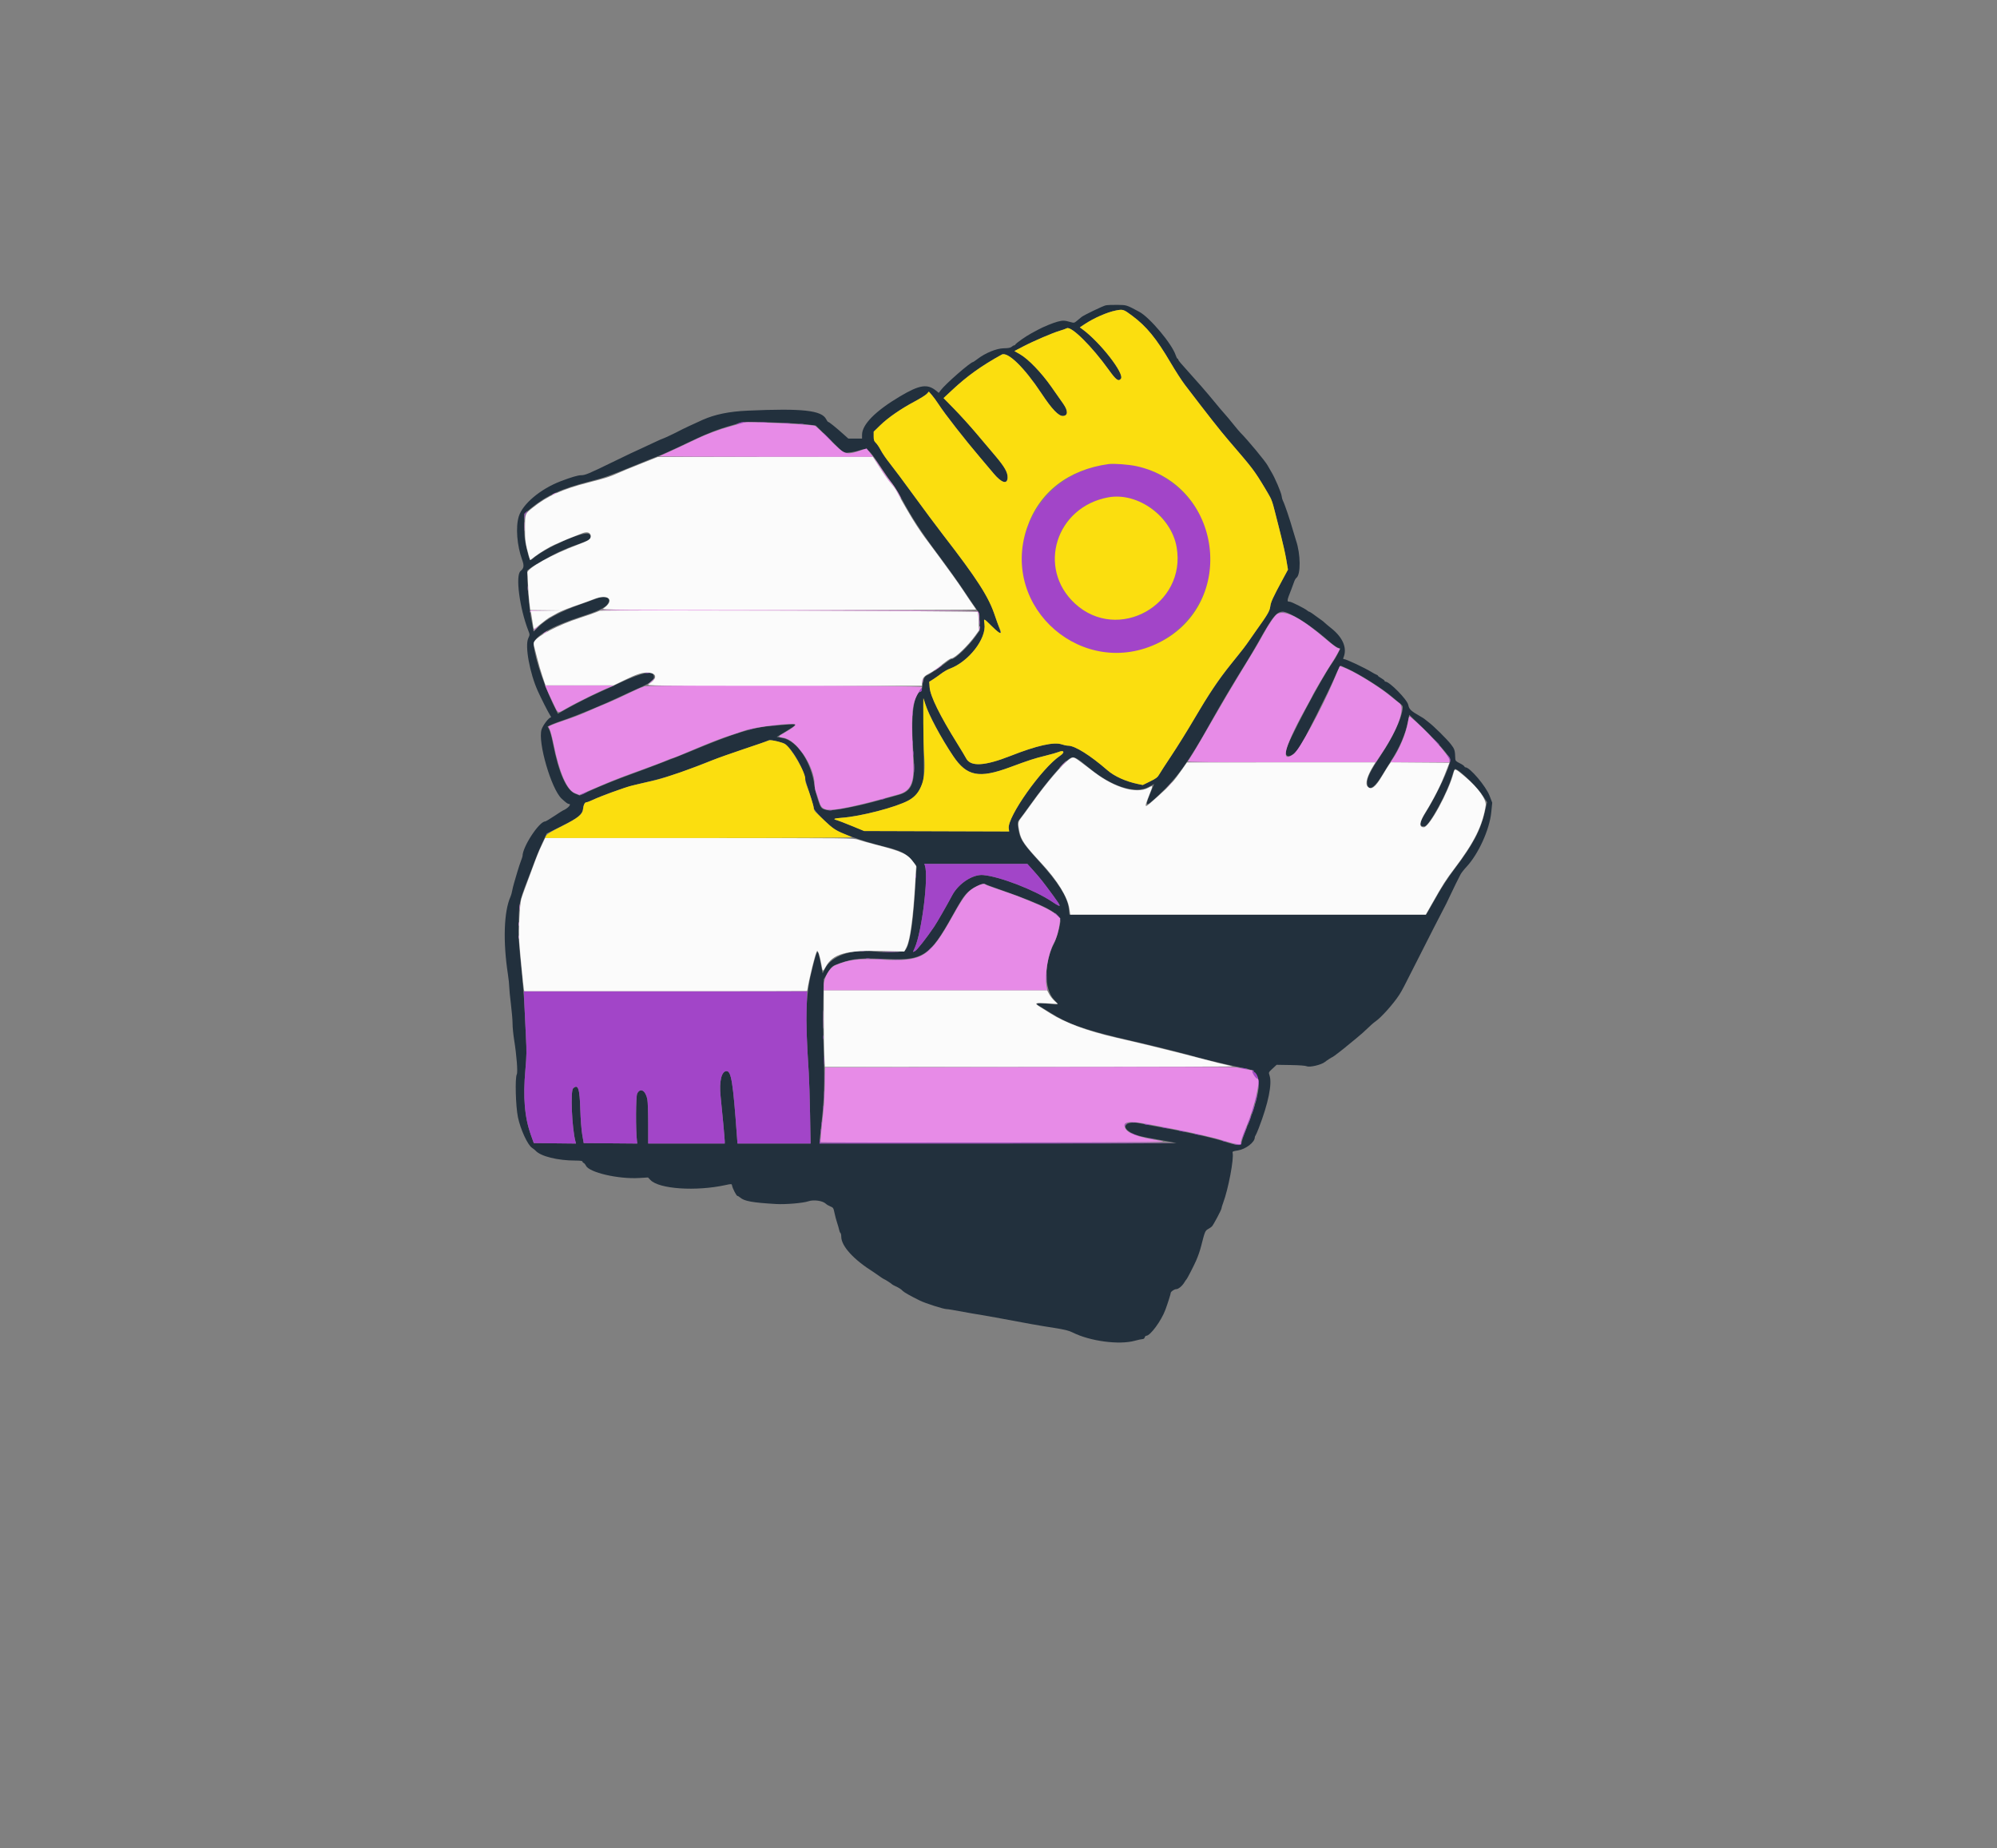 <svg id="svg" version="1.1" xmlns="http://www.w3.org/2000/svg" xmlns:xlink="http://www.w3.org/1999/xlink" width="400" height="370.133" viewBox="0, 0, 400,370.133"><rect x="0" y="0" width="400" height="370.133" fill="#808080" stroke="none"/><g id="svgg"><path id="path0" d="M221.481 61.149 C 220.920 61.265,217.103 63.101,216.630 63.483 C 216.513 63.578,216.134 63.892,215.789 64.180 C 215.185 64.686,215.135 64.698,214.456 64.505 C 213.188 64.145,212.918 64.136,211.837 64.416 C 210.927 64.651,208.961 65.459,207.960 66.008 C 207.800 66.096,207.198 66.418,206.622 66.723 C 205.516 67.310,203.455 68.758,203.361 69.015 C 203.331 69.098,203.224 69.167,203.124 69.167 C 203.025 69.167,202.804 69.292,202.634 69.446 C 202.407 69.652,201.987 69.731,201.038 69.746 C 199.597 69.770,197.384 70.678,195.775 71.906 C 195.347 72.233,194.956 72.500,194.906 72.500 C 194.399 72.500,189.336 76.921,188.418 78.165 L 188.039 78.678 187.561 78.287 C 185.752 76.805,184.217 77.037,180.250 79.391 C 175.342 82.304,172.667 85.016,172.667 87.078 L 172.667 87.833 171.292 87.829 L 169.917 87.824 169.083 87.076 C 167.464 85.624,166.076 84.501,165.894 84.496 C 165.815 84.494,165.636 84.260,165.496 83.977 C 164.606 82.168,160.791 81.746,149.750 82.237 C 146.071 82.400,143.214 82.983,140.750 84.075 C 139.084 84.813,136.595 85.986,136.000 86.314 C 135.357 86.669,132.890 87.833,132.782 87.833 C 132.715 87.833,132.005 88.144,131.205 88.524 C 130.405 88.903,129.112 89.507,128.333 89.865 C 127.554 90.223,126.617 90.655,126.250 90.825 C 125.883 90.995,124.196 91.809,122.500 92.636 C 117.883 94.886,117.207 95.167,116.402 95.167 C 115.766 95.167,114.353 95.584,112.250 96.393 C 108.238 97.935,104.672 100.940,103.914 103.417 C 103.260 105.557,103.544 109.235,104.587 112.109 C 105.018 113.299,104.945 113.800,104.260 114.366 C 103.214 115.229,104.070 121.779,105.813 126.260 C 106.141 127.102,106.141 127.105,105.804 127.844 C 105.109 129.367,106.106 134.811,107.739 138.417 C 108.413 139.903,109.798 142.639,110.120 143.117 C 110.323 143.419,110.429 143.667,110.355 143.667 C 109.943 143.667,108.759 145.201,108.473 146.105 C 107.684 148.602,110.421 158.008,112.500 159.943 C 113.320 160.706,113.721 161.000,113.942 161.000 C 114.565 161.000,113.729 161.920,112.750 162.311 C 112.658 162.348,111.866 162.856,110.989 163.439 C 110.113 164.023,109.311 164.500,109.207 164.500 C 108.000 164.500,104.667 169.578,104.667 171.417 C 104.667 171.505,104.521 171.953,104.343 172.413 C 104.166 172.874,103.856 173.813,103.655 174.500 C 103.453 175.188,103.155 176.200,102.992 176.750 C 102.828 177.300,102.644 178.050,102.583 178.417 C 102.522 178.783,102.372 179.308,102.249 179.583 C 100.924 182.552,100.728 188.533,101.738 195.124 C 101.882 196.063,102.001 197.188,102.002 197.624 C 102.003 198.060,102.153 199.612,102.335 201.073 C 102.518 202.534,102.667 204.306,102.667 205.011 C 102.667 205.715,102.811 207.182,102.987 208.271 C 103.474 211.283,103.739 214.719,103.517 215.135 C 103.137 215.844,103.286 221.528,103.741 223.724 C 104.243 226.144,105.666 229.250,106.550 229.854 C 106.843 230.054,107.158 230.303,107.250 230.407 C 108.276 231.565,111.666 232.412,115.292 232.415 C 116.211 232.416,116.667 232.480,116.667 232.607 C 116.667 232.712,116.773 232.838,116.902 232.888 C 117.032 232.938,117.238 233.186,117.361 233.439 C 118.021 234.805,123.859 236.156,128.024 235.906 L 129.798 235.799 130.290 236.314 C 132.014 238.118,139.414 238.612,145.333 237.318 C 146.514 237.060,146.567 237.064,146.630 237.417 C 146.732 237.989,147.515 239.500,147.710 239.500 C 147.812 239.500,148.050 239.639,148.239 239.808 C 149.059 240.541,150.721 240.842,155.463 241.116 C 157.359 241.226,160.867 240.927,161.917 240.567 C 162.997 240.196,164.818 240.460,165.434 241.077 C 165.586 241.229,165.986 241.464,166.322 241.598 C 166.891 241.826,166.948 241.914,167.146 242.880 C 167.262 243.450,167.496 244.329,167.664 244.833 C 167.833 245.338,168.021 245.993,168.082 246.290 C 168.142 246.587,168.262 246.872,168.346 246.925 C 168.431 246.977,168.500 247.296,168.501 247.635 C 168.504 249.537,170.954 252.231,174.972 254.750 C 175.119 254.842,175.631 255.198,176.112 255.542 C 176.593 255.885,177.028 256.167,177.080 256.167 C 177.196 256.167,178.552 257.039,178.667 257.188 C 178.713 257.247,179.012 257.415,179.333 257.561 C 180.060 257.892,180.492 258.171,180.825 258.524 C 181.093 258.807,182.349 259.516,184.250 260.454 C 185.359 261.001,189.014 262.170,189.595 262.163 C 189.877 262.159,190.795 262.315,194.667 263.022 C 195.171 263.114,196.071 263.265,196.667 263.357 C 197.262 263.450,198.500 263.666,199.417 263.839 C 206.041 265.085,207.784 265.395,211.151 265.925 C 213.251 266.255,214.106 266.466,214.836 266.835 C 218.300 268.584,224.163 269.367,227.293 268.500 C 227.954 268.317,228.654 268.167,228.847 268.167 C 229.058 268.167,229.233 268.034,229.285 267.833 C 229.333 267.650,229.475 267.500,229.601 267.500 C 230.409 267.500,232.625 264.478,233.434 262.274 C 233.916 260.961,234.500 259.120,234.500 258.913 C 234.500 258.658,235.221 258.167,235.593 258.167 C 236.019 258.167,236.773 257.554,237.188 256.872 C 237.396 256.530,237.616 256.212,237.677 256.167 C 237.795 256.079,239.125 253.491,239.562 252.500 C 239.995 251.516,240.357 250.463,240.621 249.417 C 241.314 246.669,241.404 246.452,241.984 246.129 C 242.289 245.958,242.630 245.727,242.743 245.614 C 243.046 245.311,244.667 242.257,244.667 241.988 C 244.667 241.861,244.810 241.380,244.985 240.920 C 246.020 238.195,247.191 232.017,246.890 230.866 C 246.822 230.606,246.973 230.538,247.949 230.386 C 249.513 230.144,251.333 228.745,251.333 227.785 C 251.333 227.665,251.396 227.495,251.473 227.408 C 251.550 227.321,251.845 226.650,252.128 225.917 C 254.055 220.930,254.854 216.996,254.280 215.333 C 254.081 214.757,254.088 214.741,254.894 213.995 L 255.711 213.239 258.509 213.284 C 260.237 213.311,261.475 213.405,261.746 213.528 C 262.334 213.797,264.705 213.232,265.385 212.662 C 265.686 212.409,266.837 211.667,266.928 211.667 C 266.971 211.667,267.512 211.274,268.129 210.794 C 269.238 209.930,269.391 209.807,269.932 209.349 C 270.085 209.219,270.856 208.589,271.646 207.949 C 272.437 207.308,273.476 206.387,273.956 205.901 C 274.436 205.416,275.148 204.799,275.539 204.529 C 276.668 203.750,279.119 201.006,280.254 199.250 C 280.823 198.371,281.007 198.020,284.005 192.083 C 286.471 187.201,288.157 183.904,289.715 180.917 C 289.858 180.642,290.215 179.892,290.508 179.250 C 290.801 178.608,291.307 177.558,291.632 176.917 C 291.957 176.275,292.355 175.487,292.517 175.167 C 292.679 174.846,293.215 174.153,293.708 173.627 C 296.109 171.070,298.353 166.147,298.700 162.675 L 298.893 160.746 298.369 159.373 C 297.639 157.463,294.427 153.667,293.540 153.667 C 293.446 153.667,293.332 153.571,293.287 153.454 C 293.243 153.337,292.825 153.056,292.359 152.829 C 291.689 152.502,291.510 152.330,291.499 152.000 C 291.441 150.257,291.372 150.025,290.623 149.054 C 289.799 147.986,287.132 145.357,286.083 144.580 C 285.717 144.308,285.379 144.041,285.333 143.987 C 285.287 143.932,284.875 143.673,284.417 143.411 C 282.594 142.370,282.241 142.031,282.081 141.177 C 281.884 140.123,278.334 136.500,277.499 136.500 C 277.408 136.500,277.333 136.430,277.333 136.344 C 277.333 136.258,277.033 136.019,276.667 135.813 C 276.300 135.607,276.000 135.386,276.000 135.322 C 276.000 135.258,275.869 135.162,275.708 135.110 C 275.548 135.057,275.117 134.828,274.750 134.600 C 273.397 133.760,269.659 132.000,269.227 132.000 C 269.041 132.000,269.000 131.915,269.089 131.708 C 269.890 129.829,269.008 127.686,266.667 125.823 C 266.071 125.349,265.462 124.838,265.314 124.689 C 265.166 124.539,264.874 124.304,264.666 124.167 C 264.457 124.029,264.091 123.767,263.852 123.583 C 263.045 122.966,262.348 122.500,262.228 122.500 C 262.163 122.500,261.991 122.396,261.846 122.268 C 261.399 121.875,258.670 120.500,258.336 120.500 C 257.712 120.500,257.735 120.330,258.664 118.000 C 258.865 117.496,259.114 116.821,259.217 116.500 C 259.321 116.179,259.526 115.828,259.673 115.720 C 260.568 115.061,260.527 110.955,259.599 108.250 C 259.473 107.883,259.200 106.983,258.993 106.250 C 258.365 104.032,257.304 100.902,256.964 100.267 C 256.862 100.076,256.750 99.659,256.715 99.340 C 256.639 98.657,255.374 95.687,254.673 94.547 C 254.403 94.109,254.065 93.521,253.921 93.241 C 253.504 92.429,249.941 88.131,248.409 86.592 C 248.222 86.404,247.588 85.650,247.001 84.917 C 246.415 84.183,245.694 83.321,245.401 83.000 C 244.906 82.460,244.471 81.943,242.031 79.000 C 241.537 78.404,240.893 77.654,240.599 77.333 C 240.306 77.012,239.405 76.000,238.597 75.083 C 237.788 74.167,236.873 73.136,236.563 72.794 C 236.254 72.451,236.000 72.095,236.000 72.002 C 236.000 71.909,235.937 71.833,235.860 71.833 C 235.783 71.833,235.615 71.515,235.487 71.125 C 234.736 68.844,230.297 63.564,228.182 62.434 C 225.606 61.058,225.692 61.085,223.836 61.054 C 222.872 61.038,221.812 61.081,221.481 61.149 M226.776 63.231 C 229.666 65.387,231.620 67.776,234.493 72.667 C 235.435 74.271,236.704 76.235,237.312 77.032 C 241.986 83.157,244.390 86.216,245.997 88.083 C 249.602 92.273,250.284 93.094,251.119 94.250 C 251.901 95.332,254.020 98.744,254.566 99.800 C 254.925 100.493,257.278 109.889,257.652 112.119 L 257.979 114.072 256.852 116.161 C 254.917 119.746,254.549 120.554,254.431 121.478 C 254.315 122.389,254.116 122.733,251.923 125.833 C 251.501 126.429,250.715 127.554,250.176 128.333 C 249.636 129.112,248.735 130.313,248.172 131.000 C 244.392 135.620,242.454 138.428,239.088 144.167 C 237.824 146.321,235.840 149.508,234.678 151.250 C 233.517 152.992,232.395 154.723,232.184 155.098 C 231.865 155.667,231.560 155.899,230.350 156.492 L 228.898 157.204 227.935 157.004 C 225.504 156.499,223.238 155.480,221.826 154.255 C 218.350 151.239,215.312 149.337,213.962 149.331 C 213.662 149.330,213.086 149.213,212.681 149.072 C 211.116 148.527,207.689 149.295,202.417 151.371 C 197.196 153.426,194.391 153.577,193.508 151.850 C 193.340 151.520,192.549 150.202,191.751 148.922 C 188.234 143.279,186.335 139.415,186.205 137.641 L 186.124 136.531 186.854 136.074 C 187.255 135.822,187.996 135.302,188.500 134.917 C 189.004 134.533,189.775 134.088,190.212 133.927 C 194.003 132.540,197.610 127.905,197.192 124.958 C 197.021 123.754,196.956 123.734,198.676 125.417 C 200.927 127.620,200.913 127.830,198.893 122.207 C 197.810 119.192,195.189 115.237,188.817 107.000 C 187.576 105.396,184.980 101.908,183.048 99.250 C 181.116 96.592,178.969 93.712,178.276 92.851 C 177.583 91.990,176.756 90.790,176.437 90.183 C 176.118 89.577,175.665 88.900,175.429 88.678 C 175.069 88.340,175.000 88.128,175.000 87.360 L 175.000 86.445 176.304 85.175 C 177.876 83.645,180.399 81.899,183.188 80.410 C 184.322 79.805,185.429 79.111,185.648 78.868 L 186.047 78.427 186.629 79.088 C 186.949 79.452,187.552 80.275,187.969 80.917 C 189.284 82.941,193.809 88.725,196.583 91.928 C 197.225 92.668,198.222 93.854,198.800 94.561 C 200.519 96.668,201.700 97.112,201.802 95.690 C 201.878 94.633,201.293 93.575,199.382 91.312 C 198.484 90.249,196.741 88.188,195.508 86.732 C 194.275 85.275,192.306 83.102,191.131 81.902 L 188.996 79.721 190.706 78.123 C 193.729 75.299,196.631 73.223,200.641 71.017 C 201.843 70.356,205.184 73.611,208.602 78.777 C 210.723 81.981,212.064 83.375,212.953 83.302 C 213.944 83.220,213.949 82.259,212.967 80.856 C 212.573 80.293,211.500 78.764,210.584 77.458 C 208.583 74.606,205.982 71.908,204.302 70.942 L 203.186 70.301 204.945 69.382 C 207.012 68.303,210.920 66.628,212.289 66.235 C 212.817 66.083,213.448 65.857,213.690 65.734 C 214.593 65.275,218.707 69.356,222.079 74.054 C 223.544 76.096,224.030 76.455,224.516 75.855 C 225.307 74.878,220.352 68.512,216.769 65.904 L 216.294 65.559 217.244 64.928 C 219.124 63.680,221.760 62.525,223.513 62.181 C 224.931 61.903,225.043 61.939,226.776 63.231 M156.583 84.666 C 158.692 84.755,161.092 84.916,161.917 85.024 L 163.417 85.221 166.202 87.968 L 168.988 90.716 170.130 90.610 C 170.757 90.551,171.709 90.353,172.245 90.168 C 173.783 89.639,173.935 89.771,176.846 94.167 C 177.484 95.129,178.334 96.329,178.736 96.833 C 179.138 97.337,180.009 98.763,180.673 100.000 C 182.620 103.636,184.548 106.586,187.892 111.053 C 189.620 113.362,191.934 116.600,193.034 118.250 C 194.134 119.900,195.296 121.608,195.618 122.046 C 196.190 122.827,196.203 122.878,196.226 124.548 L 196.250 126.252 195.464 127.357 C 194.014 129.394,191.297 132.000,190.624 132.000 C 190.489 132.000,190.088 132.233,189.731 132.518 C 188.575 133.443,186.093 135.121,185.707 135.241 C 185.185 135.402,184.889 136.056,184.750 137.360 C 184.658 138.216,184.564 138.488,184.338 138.547 C 182.979 138.902,182.391 143.727,182.916 150.230 C 183.436 156.678,182.837 158.443,179.865 159.219 C 178.977 159.451,177.345 159.901,176.238 160.220 C 171.956 161.453,166.717 162.461,165.721 162.243 C 164.493 161.974,164.433 161.907,163.854 160.203 C 163.552 159.312,163.230 158.021,163.140 157.333 C 162.519 152.595,159.653 148.319,156.741 147.787 L 155.583 147.576 157.458 146.444 C 159.690 145.097,159.778 144.914,158.125 145.062 C 157.460 145.122,156.017 145.240,154.917 145.325 C 150.768 145.644,146.968 146.832,137.833 150.664 C 135.987 151.439,129.051 154.103,126.750 154.921 C 124.026 155.890,120.128 157.458,117.931 158.470 L 116.113 159.307 115.265 158.974 C 113.454 158.262,111.920 154.818,110.746 148.833 C 110.504 147.596,110.164 146.340,109.992 146.042 L 109.678 145.501 110.298 145.186 C 110.638 145.013,111.946 144.525,113.205 144.100 C 115.579 143.301,121.291 140.923,124.333 139.469 C 125.296 139.008,126.649 138.387,127.339 138.088 C 130.055 136.911,131.000 136.264,131.000 135.585 C 131.000 134.180,128.814 134.546,124.205 136.722 C 122.763 137.403,121.021 138.204,120.333 138.502 C 118.612 139.248,115.236 140.950,113.332 142.030 L 111.748 142.930 111.446 142.340 C 109.205 137.963,107.210 132.194,106.886 129.150 C 106.720 127.586,110.336 125.446,116.500 123.461 C 119.507 122.493,121.031 121.793,121.596 121.121 C 122.640 119.880,121.499 119.129,119.621 119.821 C 119.142 119.998,117.662 120.529,116.333 121.003 C 112.082 122.517,109.430 123.951,107.720 125.661 L 106.889 126.492 106.673 125.371 C 106.554 124.754,106.391 123.875,106.310 123.417 C 106.041 121.887,105.691 118.105,105.639 116.183 L 105.588 114.283 106.169 113.822 C 106.957 113.197,110.829 111.011,112.167 110.436 C 112.763 110.180,113.475 109.872,113.750 109.751 C 114.025 109.631,114.905 109.302,115.706 109.021 C 117.502 108.392,118.096 108.091,118.230 107.743 C 118.398 107.306,118.355 107.189,117.928 106.909 C 116.942 106.263,109.032 109.771,106.706 111.886 C 106.158 112.385,106.018 112.147,105.477 109.799 C 105.074 108.053,105.004 107.390,105.002 105.315 L 105.000 102.881 106.208 101.892 C 109.497 99.199,112.409 97.870,118.333 96.357 C 121.090 95.653,122.030 95.317,127.250 93.174 C 129.083 92.421,130.958 91.671,131.417 91.507 C 132.498 91.120,134.915 90.027,138.410 88.346 C 141.449 86.885,143.863 85.942,146.314 85.260 C 147.175 85.021,148.000 84.754,148.148 84.667 C 148.495 84.464,151.755 84.464,156.583 84.666 M258.420 122.975 C 260.628 124.019,263.442 125.991,266.167 128.401 C 266.854 129.010,267.655 129.594,267.946 129.699 L 268.475 129.891 267.980 130.872 C 267.708 131.412,267.234 132.205,266.927 132.635 C 264.652 135.825,257.721 148.909,257.552 150.334 C 257.345 152.084,258.904 151.660,260.338 149.576 C 261.080 148.499,266.148 138.400,267.334 135.639 C 268.210 133.597,268.427 133.219,268.650 133.342 C 268.797 133.422,269.277 133.645,269.717 133.836 C 272.176 134.902,277.019 137.954,278.937 139.644 C 279.316 139.977,279.941 140.504,280.328 140.814 C 281.017 141.367,281.029 141.393,280.917 142.147 C 280.617 144.164,278.917 147.736,276.641 151.134 C 274.645 154.116,273.833 155.698,273.833 156.608 C 273.833 158.531,275.145 158.050,276.629 155.583 C 277.125 154.758,277.983 153.382,278.536 152.524 C 280.355 149.700,281.461 147.154,281.977 144.608 L 282.273 143.144 285.035 145.821 C 287.960 148.656,290.500 151.606,290.500 152.168 C 290.500 153.416,287.751 159.250,285.394 163.007 C 284.266 164.805,284.254 165.631,285.359 165.471 C 286.307 165.334,289.957 158.645,290.867 155.376 C 291.078 154.621,291.339 154.002,291.447 154.001 C 292.165 153.997,295.781 157.477,297.021 159.365 L 297.865 160.651 297.424 162.534 C 296.524 166.371,295.089 169.068,291.226 174.181 C 290.228 175.502,288.819 177.633,288.097 178.917 C 287.374 180.200,286.526 181.681,286.213 182.208 L 285.643 183.167 249.928 183.167 L 214.213 183.167 214.099 182.056 C 213.853 179.658,211.992 176.705,207.917 172.250 C 204.692 168.723,204.189 167.874,203.911 165.489 C 203.814 164.662,203.847 164.509,204.212 164.073 C 204.437 163.804,205.405 162.491,206.363 161.157 C 210.110 155.936,213.456 152.114,214.644 151.700 C 215.190 151.509,215.970 151.961,217.917 153.596 C 222.563 157.498,227.388 159.083,230.092 157.597 L 231.169 157.005 230.906 157.627 C 229.155 161.777,229.230 161.884,232.047 159.269 C 235.777 155.805,238.131 152.518,242.500 144.667 C 244.313 141.409,247.242 136.472,249.423 133.000 C 250.142 131.854,251.237 130.017,251.855 128.917 C 255.587 122.275,256.051 121.854,258.420 122.975 M185.415 141.161 C 186.157 143.391,188.549 147.837,190.932 151.418 C 193.588 155.409,196.151 155.937,202.104 153.720 C 205.964 152.282,207.262 151.859,209.429 151.331 C 210.535 151.062,211.698 150.733,212.013 150.602 C 213.054 150.167,213.410 150.677,212.474 151.261 C 208.945 153.461,201.741 163.563,202.051 165.875 L 202.136 166.507 187.610 166.462 L 173.083 166.417 170.583 165.389 C 169.208 164.823,167.876 164.309,167.623 164.245 C 166.736 164.023,167.024 163.881,168.587 163.771 C 172.374 163.505,179.479 161.661,181.971 160.298 C 183.353 159.541,183.889 158.912,184.603 157.207 C 185.132 155.944,185.095 157.146,184.969 145.042 C 184.940 142.177,184.928 139.833,184.944 139.833 C 184.960 139.833,185.172 140.431,185.415 141.161 M155.322 148.407 C 155.833 148.540,156.444 148.688,156.681 148.737 C 158.101 149.030,160.834 153.388,161.340 156.167 C 161.415 156.579,161.819 157.923,162.238 159.153 C 162.657 160.383,163.000 161.583,163.000 161.818 C 163.000 162.279,165.710 165.055,167.080 165.998 C 168.385 166.895,172.547 168.380,176.630 169.405 C 180.506 170.377,181.280 170.753,182.742 172.369 C 183.412 173.109,183.661 173.506,183.604 173.746 C 183.560 173.932,183.476 175.021,183.417 176.167 C 182.994 184.356,182.258 189.302,181.310 190.320 C 180.953 190.704,177.463 190.810,174.917 190.514 C 170.605 190.013,166.564 191.441,165.285 193.917 L 164.769 194.917 164.414 193.083 C 163.777 189.796,163.780 189.796,162.859 193.333 C 161.346 199.147,161.201 202.789,161.998 214.917 C 162.082 216.200,162.198 219.894,162.255 223.125 L 162.359 229.000 155.037 229.000 L 147.716 229.000 147.610 227.542 C 146.820 216.662,146.475 214.500,145.528 214.500 C 144.520 214.500,144.022 216.582,144.331 219.502 C 144.658 222.587,145.164 228.069,145.165 228.542 L 145.167 229.000 137.500 229.000 L 129.833 229.000 129.833 225.023 C 129.833 222.835,129.759 220.654,129.668 220.176 C 129.326 218.369,128.250 217.750,127.626 219.000 C 127.350 219.552,127.317 226.316,127.580 228.461 L 127.646 229.005 122.282 228.961 L 116.917 228.917 116.628 227.250 C 116.462 226.289,116.297 224.171,116.239 222.250 C 116.107 217.946,115.806 217.043,114.801 217.943 C 114.235 218.450,114.550 225.880,115.250 228.545 L 115.371 229.006 111.147 228.961 L 106.923 228.917 106.382 227.417 C 105.067 223.770,104.736 219.916,105.243 214.142 C 105.484 211.387,105.502 210.382,105.354 207.809 C 105.257 206.126,105.133 203.550,105.078 202.083 C 105.024 200.617,104.796 197.617,104.572 195.417 C 103.851 188.331,103.815 187.736,103.900 184.300 C 103.994 180.476,103.971 180.564,106.584 173.833 C 106.709 173.512,107.047 172.612,107.336 171.833 C 107.624 171.054,108.232 169.629,108.687 168.667 L 109.513 166.917 112.524 165.418 C 115.821 163.776,116.567 163.182,116.751 162.052 C 116.902 161.127,117.124 160.667,117.420 160.667 C 117.563 160.667,118.146 160.450,118.715 160.185 C 121.103 159.075,125.789 157.471,128.269 156.915 C 132.957 155.865,135.886 154.935,141.167 152.821 C 142.587 152.252,146.019 151.022,148.792 150.087 C 151.565 149.153,153.884 148.338,153.945 148.277 C 154.102 148.120,154.278 148.136,155.322 148.407 M207.024 174.388 C 208.365 175.884,208.923 176.589,210.993 179.410 C 212.711 181.752,212.680 181.878,210.708 180.557 C 207.217 178.217,200.220 175.516,196.917 175.233 C 194.849 175.056,191.993 176.923,190.738 179.271 C 189.598 181.405,187.688 184.726,187.109 185.583 C 185.568 187.864,183.670 190.278,183.279 190.456 L 182.860 190.647 183.246 189.775 C 184.646 186.610,186.010 175.560,185.271 173.375 L 185.144 173.000 195.462 173.000 L 205.779 173.000 207.024 174.388 M200.600 178.252 C 209.419 181.333,212.619 183.053,212.394 184.592 C 212.174 186.090,211.616 187.984,211.093 189.000 C 209.113 192.848,209.126 198.100,211.121 200.191 C 212.188 201.310,212.268 201.267,209.657 200.983 C 207.733 200.774,207.219 200.934,208.157 201.451 C 208.455 201.615,209.461 202.231,210.391 202.818 C 214.111 205.167,217.671 206.390,226.917 208.497 C 231.075 209.444,237.801 211.129,240.250 211.836 C 241.921 212.319,248.204 213.772,249.588 213.995 C 252.963 214.540,252.978 217.702,249.645 226.026 C 249.107 227.370,248.667 228.673,248.667 228.923 C 248.667 229.512,247.758 229.422,245.167 228.578 C 242.806 227.809,237.144 226.554,231.667 225.586 C 230.338 225.351,228.950 225.087,228.583 225.000 C 225.755 224.327,224.298 225.517,226.425 226.763 C 227.441 227.359,228.390 227.607,232.162 228.261 C 234.039 228.586,235.608 228.886,235.648 228.926 C 235.689 228.967,219.616 229.000,199.930 229.000 L 164.138 229.000 164.249 227.708 C 164.310 226.998,164.465 225.528,164.594 224.442 C 165.087 220.284,165.195 216.667,164.997 210.893 C 164.892 207.847,164.848 203.276,164.898 200.737 L 164.990 196.120 165.669 194.996 C 166.558 193.524,166.707 193.405,168.354 192.846 C 171.047 191.932,172.411 191.818,177.750 192.060 C 184.838 192.382,186.303 191.409,190.749 183.417 C 192.483 180.300,193.027 179.469,193.853 178.667 C 194.725 177.821,196.778 176.792,197.173 177.003 C 197.325 177.085,198.867 177.646,200.600 178.252 " stroke="none" fill="#22303d" fill-rule="evenodd"></path><path id="path1" d="M147.917 84.770 L 147.417 85.013 148.083 84.908 C 148.450 84.850,148.862 84.737,149.000 84.657 C 149.439 84.400,148.470 84.501,147.917 84.770 M152.125 84.622 C 152.515 84.657,153.152 84.657,153.542 84.622 C 153.931 84.587,153.612 84.558,152.833 84.558 C 152.054 84.558,151.735 84.587,152.125 84.622 M156.875 84.788 C 157.219 84.824,157.781 84.824,158.125 84.788 C 158.469 84.752,158.188 84.723,157.500 84.723 C 156.813 84.723,156.531 84.752,156.875 84.788 M160.125 84.951 C 160.331 84.991,160.669 84.991,160.875 84.951 C 161.081 84.911,160.912 84.879,160.500 84.879 C 160.087 84.879,159.919 84.911,160.125 84.951 M165.667 87.583 C 166.165 88.087,166.609 88.500,166.655 88.500 C 166.701 88.500,166.331 88.087,165.833 87.583 C 165.335 87.079,164.891 86.667,164.845 86.667 C 164.799 86.667,165.169 87.079,165.667 87.583 M222.083 92.929 C 202.782 95.530,198.029 120.141,215.167 128.742 C 231.283 136.830,248.536 119.582,240.499 103.417 C 237.104 96.590,229.032 91.992,222.083 92.929 M226.833 99.976 C 236.006 102.697,238.927 113.719,232.255 120.431 C 224.549 128.183,211.333 122.753,211.333 111.833 C 211.333 105.683,215.620 100.766,222.000 99.599 C 222.881 99.438,225.782 99.664,226.833 99.976 M105.264 102.651 C 105.073 102.862,104.999 103.155,105.045 103.526 L 105.113 104.083 105.140 103.513 C 105.155 103.200,105.291 102.806,105.442 102.638 C 105.594 102.470,105.681 102.333,105.635 102.333 C 105.589 102.333,105.422 102.476,105.264 102.651 M256.708 122.615 C 256.869 122.657,257.131 122.657,257.292 122.615 C 257.452 122.573,257.321 122.539,257.000 122.539 C 256.679 122.539,256.548 122.573,256.708 122.615 M196.212 124.667 C 196.212 125.079,196.245 125.248,196.284 125.042 C 196.324 124.835,196.324 124.498,196.284 124.292 C 196.245 124.085,196.212 124.254,196.212 124.667 M129.294 134.785 C 129.501 134.824,129.801 134.823,129.960 134.781 C 130.120 134.739,129.950 134.707,129.583 134.709 C 129.217 134.711,129.086 134.745,129.294 134.785 M184.206 138.231 C 184.045 138.584,184.061 138.619,184.345 138.545 C 184.522 138.499,184.667 138.320,184.667 138.147 C 184.667 137.711,184.422 137.755,184.206 138.231 M182.705 143.000 C 182.705 143.321,182.740 143.452,182.782 143.292 C 182.823 143.131,182.823 142.869,182.782 142.708 C 182.740 142.548,182.705 142.679,182.705 143.000 M154.458 145.287 C 154.756 145.324,155.244 145.324,155.542 145.287 C 155.840 145.250,155.596 145.220,155.000 145.220 C 154.404 145.220,154.160 145.250,154.458 145.287 M150.083 146.000 C 149.873 146.090,149.842 146.143,150.000 146.143 C 150.137 146.143,150.400 146.079,150.583 146.000 C 150.793 145.910,150.824 145.857,150.667 145.857 C 150.529 145.857,150.267 145.921,150.083 146.000 M287.493 148.375 C 288.184 149.111,288.333 149.243,288.333 149.118 C 288.333 149.091,287.977 148.735,287.542 148.326 L 286.750 147.583 287.493 148.375 M182.705 148.667 C 182.705 148.987,182.740 149.119,182.782 148.958 C 182.823 148.798,182.823 148.535,182.782 148.375 C 182.740 148.215,182.705 148.346,182.705 148.667 M160.166 150.125 C 160.384 150.423,160.589 150.667,160.621 150.667 C 160.747 150.667,160.334 150.042,160.061 149.820 C 159.881 149.673,159.921 149.790,160.166 150.125 M259.573 150.542 L 259.083 151.083 259.625 150.594 C 259.923 150.325,260.167 150.081,260.167 150.052 C 260.167 149.923,260.029 150.037,259.573 150.542 M182.879 150.833 C 182.879 151.246,182.911 151.415,182.951 151.208 C 182.991 151.002,182.991 150.665,182.951 150.458 C 182.911 150.252,182.879 150.421,182.879 150.833 M289.945 151.333 C 290.144 151.563,290.339 151.975,290.378 152.250 L 290.450 152.750 290.475 152.237 C 290.493 151.868,290.372 151.612,290.042 151.321 L 289.583 150.917 289.945 151.333 M183.059 153.750 C 183.059 154.575,183.087 154.934,183.122 154.547 C 183.157 154.160,183.157 153.485,183.123 153.047 C 183.088 152.609,183.060 152.925,183.059 153.750 M116.833 158.833 C 116.513 159.009,116.325 159.153,116.417 159.153 C 116.508 159.153,116.846 159.009,117.167 158.833 C 117.487 158.658,117.675 158.514,117.583 158.514 C 117.492 158.514,117.154 158.658,116.833 158.833 M176.583 160.000 C 176.373 160.090,176.342 160.143,176.500 160.143 C 176.637 160.143,176.900 160.079,177.083 160.000 C 177.293 159.910,177.324 159.857,177.167 159.857 C 177.029 159.857,176.767 159.921,176.583 160.000 M166.042 162.282 C 166.202 162.323,166.465 162.323,166.625 162.282 C 166.785 162.240,166.654 162.205,166.333 162.205 C 166.012 162.205,165.881 162.240,166.042 162.282 M185.271 173.375 C 186.010 175.560,184.646 186.610,183.246 189.775 L 182.860 190.647 183.279 190.456 C 183.670 190.278,185.568 187.864,187.109 185.583 C 187.688 184.726,189.598 181.405,190.738 179.271 C 191.993 176.923,194.849 175.056,196.917 175.233 C 200.220 175.516,207.217 178.217,210.708 180.557 C 212.680 181.878,212.711 181.752,210.993 179.410 C 208.923 176.589,208.365 175.884,207.024 174.388 L 205.779 173.000 195.462 173.000 L 185.144 173.000 185.271 173.375 M183.372 175.500 C 183.372 175.821,183.406 175.952,183.448 175.792 C 183.490 175.631,183.490 175.369,183.448 175.208 C 183.406 175.048,183.372 175.179,183.372 175.500 M211.333 182.885 C 211.333 182.914,211.577 183.158,211.875 183.427 L 212.417 183.917 211.927 183.375 C 211.471 182.870,211.333 182.757,211.333 182.885 M185.909 190.375 L 185.250 191.083 185.958 190.425 C 186.617 189.812,186.743 189.667,186.617 189.667 C 186.590 189.667,186.271 189.985,185.909 190.375 M172.542 190.448 C 172.702 190.490,172.965 190.490,173.125 190.448 C 173.285 190.406,173.154 190.372,172.833 190.372 C 172.512 190.372,172.381 190.406,172.542 190.448 M176.958 190.624 C 177.715 190.655,178.952 190.655,179.708 190.624 C 180.465 190.593,179.846 190.568,178.333 190.568 C 176.821 190.568,176.202 190.593,176.958 190.624 M173.458 191.951 C 173.665 191.991,174.002 191.991,174.208 191.951 C 174.415 191.911,174.246 191.879,173.833 191.879 C 173.421 191.879,173.252 191.911,173.458 191.951 M175.542 192.121 C 175.885 192.157,176.448 192.157,176.792 192.121 C 177.135 192.085,176.854 192.056,176.167 192.056 C 175.479 192.056,175.198 192.085,175.542 192.121 M178.958 192.289 C 179.348 192.324,179.985 192.324,180.375 192.289 C 180.765 192.254,180.446 192.225,179.667 192.225 C 178.887 192.225,178.569 192.254,178.958 192.289 M209.560 195.667 C 209.560 196.537,209.588 196.894,209.623 196.458 C 209.657 196.023,209.657 195.310,209.623 194.875 C 209.588 194.440,209.560 194.796,209.560 195.667 M105.032 201.125 C 105.095 202.569,105.231 205.400,105.334 207.417 C 105.495 210.570,105.482 211.515,105.240 214.167 C 104.729 219.787,105.074 223.788,106.382 227.417 L 106.923 228.917 111.147 228.961 L 115.371 229.006 115.250 228.545 C 114.550 225.880,114.235 218.450,114.801 217.943 C 115.806 217.043,116.107 217.946,116.239 222.250 C 116.297 224.171,116.462 226.289,116.628 227.250 L 116.917 228.917 122.282 228.961 L 127.646 229.005 127.580 228.461 C 127.317 226.316,127.350 219.552,127.626 219.000 C 128.250 217.750,129.326 218.369,129.668 220.176 C 129.759 220.654,129.833 222.835,129.833 225.023 L 129.833 229.000 137.500 229.000 L 145.167 229.000 145.165 228.542 C 145.164 228.069,144.658 222.587,144.331 219.502 C 144.022 216.582,144.520 214.500,145.528 214.500 C 146.475 214.500,146.820 216.662,147.610 227.542 L 147.716 229.000 155.037 229.000 L 162.359 229.000 162.255 223.125 C 162.198 219.894,162.080 216.162,161.994 214.833 C 161.585 208.523,161.466 204.858,161.571 201.792 L 161.684 198.500 133.300 198.500 L 104.917 198.500 105.032 201.125 M164.875 207.750 C 164.877 208.117,164.911 208.247,164.951 208.040 C 164.991 207.832,164.990 207.532,164.948 207.373 C 164.906 207.214,164.874 207.383,164.875 207.750 M165.057 212.417 C 165.058 213.150,165.087 213.429,165.122 213.037 C 165.157 212.645,165.157 212.045,165.121 211.704 C 165.085 211.363,165.057 211.683,165.057 212.417 M165.230 215.750 C 165.231 216.850,165.258 217.278,165.290 216.702 C 165.323 216.125,165.323 215.225,165.290 214.702 C 165.257 214.178,165.230 214.650,165.230 215.750 M248.750 214.000 C 249.025 214.070,249.475 214.127,249.750 214.128 C 250.170 214.128,250.144 214.106,249.583 213.990 C 248.739 213.816,248.057 213.824,248.750 214.000 M250.872 214.473 C 250.645 214.617,251.510 216.000,251.826 216.000 C 251.913 216.000,252.011 216.469,252.043 217.042 L 252.102 218.083 252.135 217.038 C 252.167 215.982,251.535 214.523,251.148 214.761 C 251.069 214.810,251.048 214.734,251.103 214.592 C 251.215 214.300,251.175 214.280,250.872 214.473 M165.059 219.417 C 165.059 220.242,165.087 220.600,165.122 220.213 C 165.157 219.827,165.157 219.152,165.123 218.713 C 165.088 218.275,165.060 218.592,165.059 219.417 M251.512 219.929 C 251.397 220.440,251.336 220.891,251.375 220.931 C 251.414 220.970,251.540 220.583,251.655 220.071 C 251.769 219.560,251.831 219.109,251.792 219.069 C 251.752 219.030,251.626 219.417,251.512 219.929 M164.881 221.917 C 164.882 222.375,164.915 222.543,164.953 222.289 C 164.991 222.036,164.990 221.661,164.951 221.456 C 164.911 221.251,164.880 221.458,164.881 221.917 M250.933 222.100 C 250.772 222.611,250.670 223.059,250.707 223.096 C 250.744 223.133,250.906 222.744,251.067 222.233 C 251.228 221.722,251.330 221.274,251.293 221.237 C 251.256 221.201,251.094 221.589,250.933 222.100 M250.188 224.271 C 249.989 224.790,249.854 225.243,249.889 225.278 C 249.923 225.312,250.114 224.915,250.313 224.396 C 250.511 223.877,250.646 223.423,250.611 223.389 C 250.577 223.355,250.386 223.752,250.188 224.271 M164.542 225.083 C 164.544 225.450,164.578 225.580,164.618 225.373 C 164.658 225.166,164.656 224.866,164.615 224.706 C 164.573 224.547,164.540 224.717,164.542 225.083 M226.458 224.787 C 226.756 224.824,227.244 224.824,227.542 224.787 C 227.840 224.750,227.596 224.720,227.000 224.720 C 226.404 224.720,226.160 224.750,226.458 224.787 M225.429 225.095 C 225.285 225.239,225.167 225.439,225.167 225.540 C 225.167 225.640,225.186 225.691,225.210 225.653 C 225.234 225.615,225.396 225.415,225.569 225.208 C 225.928 224.782,225.825 224.699,225.429 225.095 M229.333 225.167 C 229.563 225.240,229.938 225.299,230.167 225.297 C 230.541 225.294,230.532 225.281,230.083 225.167 C 229.378 224.987,228.773 224.987,229.333 225.167 M249.191 226.743 C 248.903 227.430,248.668 228.088,248.670 228.205 C 248.671 228.321,248.933 227.785,249.251 227.012 C 249.569 226.240,249.804 225.582,249.773 225.550 C 249.741 225.519,249.480 226.056,249.191 226.743 M233.083 225.843 C 233.928 226.018,234.610 226.010,233.917 225.833 C 233.642 225.763,233.192 225.706,232.917 225.706 C 232.496 225.705,232.523 225.727,233.083 225.843 M164.379 226.500 C 164.379 226.912,164.411 227.081,164.451 226.875 C 164.491 226.669,164.491 226.331,164.451 226.125 C 164.411 225.919,164.379 226.088,164.379 226.500 M236.417 226.500 C 237.122 226.679,237.727 226.679,237.167 226.500 C 236.938 226.427,236.563 226.368,236.333 226.370 C 235.959 226.372,235.968 226.386,236.417 226.500 M226.500 226.907 C 226.500 227.060,227.477 227.500,227.783 227.486 C 227.983 227.476,227.940 227.428,227.657 227.342 C 227.422 227.271,227.066 227.125,226.865 227.017 C 226.664 226.910,226.500 226.860,226.500 226.907 M239.583 227.167 C 240.288 227.346,240.894 227.346,240.333 227.167 C 240.104 227.093,239.729 227.035,239.500 227.036 C 239.126 227.039,239.134 227.052,239.583 227.167 M164.193 228.375 L 164.167 229.000 199.694 229.000 C 219.235 229.000,235.183 228.960,235.134 228.912 C 235.086 228.864,219.141 228.827,199.701 228.831 L 164.355 228.838 164.287 228.294 C 164.221 227.756,164.220 227.756,164.193 228.375 M230.375 228.115 C 230.535 228.157,230.798 228.157,230.958 228.115 C 231.119 228.073,230.987 228.039,230.667 228.039 C 230.346 228.039,230.215 228.073,230.375 228.115 M244.917 228.500 C 245.100 228.579,245.362 228.643,245.500 228.643 C 245.658 228.643,245.627 228.590,245.417 228.500 C 245.233 228.421,244.971 228.357,244.833 228.357 C 244.676 228.357,244.707 228.410,244.917 228.500 M248.519 228.804 C 248.501 229.172,248.454 229.186,247.542 229.103 L 246.583 229.015 247.476 229.190 C 248.447 229.380,248.754 229.255,248.618 228.726 C 248.555 228.479,248.535 228.494,248.519 228.804 " stroke="none" fill="#a245c8" fill-rule="evenodd"></path><path id="path2" d="M223.513 62.181 C 221.760 62.525,219.124 63.680,217.244 64.928 L 216.294 65.559 216.769 65.904 C 220.352 68.512,225.307 74.878,224.516 75.855 C 224.030 76.455,223.544 76.096,222.079 74.054 C 218.707 69.356,214.593 65.275,213.690 65.734 C 213.448 65.857,212.817 66.083,212.289 66.235 C 210.920 66.628,207.012 68.303,204.945 69.382 L 203.186 70.301 204.302 70.942 C 205.982 71.908,208.583 74.606,210.584 77.458 C 211.500 78.764,212.573 80.293,212.967 80.856 C 213.949 82.259,213.944 83.220,212.953 83.302 C 212.064 83.375,210.723 81.981,208.602 78.777 C 205.184 73.611,201.843 70.356,200.641 71.017 C 196.631 73.223,193.729 75.299,190.706 78.123 L 188.996 79.721 191.131 81.902 C 192.306 83.102,194.275 85.275,195.508 86.732 C 196.741 88.188,198.482 90.246,199.376 91.305 C 201.217 93.485,201.833 94.565,201.833 95.610 C 201.833 97.087,200.639 96.756,199.033 94.833 C 198.535 94.237,197.365 92.850,196.432 91.750 C 192.937 87.628,189.324 83.003,187.969 80.917 C 187.552 80.275,186.949 79.452,186.629 79.088 L 186.047 78.427 185.648 78.868 C 185.429 79.111,184.322 79.805,183.188 80.410 C 180.399 81.899,177.876 83.645,176.304 85.175 L 175.000 86.445 175.000 87.360 C 175.000 88.128,175.069 88.340,175.429 88.678 C 175.665 88.900,176.118 89.577,176.437 90.183 C 176.756 90.790,177.583 91.990,178.276 92.851 C 178.969 93.712,181.116 96.592,183.048 99.250 C 184.980 101.908,187.576 105.396,188.817 107.000 C 195.852 116.093,198.042 119.522,199.356 123.500 C 199.644 124.371,199.971 125.271,200.083 125.500 C 200.915 127.201,200.472 127.175,198.676 125.417 C 196.956 123.734,197.021 123.754,197.192 124.958 C 197.611 127.914,194.015 132.535,190.212 133.927 C 189.775 134.088,189.004 134.533,188.500 134.917 C 187.996 135.302,187.255 135.822,186.854 136.074 L 186.124 136.531 186.205 137.641 C 186.335 139.415,188.234 143.279,191.751 148.922 C 192.549 150.202,193.340 151.520,193.508 151.850 C 194.391 153.577,197.196 153.426,202.417 151.371 C 207.689 149.295,211.116 148.527,212.681 149.072 C 213.086 149.213,213.662 149.330,213.962 149.331 C 215.312 149.337,218.350 151.239,221.826 154.255 C 223.238 155.480,225.504 156.499,227.935 157.004 L 228.898 157.204 230.350 156.492 C 231.560 155.899,231.865 155.667,232.184 155.098 C 232.395 154.723,233.517 152.992,234.678 151.250 C 235.840 149.508,237.824 146.321,239.087 144.167 C 242.143 138.958,244.068 136.071,246.423 133.167 C 248.791 130.245,249.481 129.354,250.230 128.250 C 250.665 127.608,251.293 126.708,251.625 126.250 C 253.766 123.295,254.319 122.354,254.432 121.471 C 254.549 120.555,254.921 119.738,256.852 116.161 L 257.979 114.072 257.645 112.081 C 257.462 110.986,257.010 108.926,256.641 107.503 C 256.273 106.081,255.708 103.848,255.386 102.541 C 254.829 100.281,254.733 100.052,253.397 97.809 C 251.308 94.304,250.985 93.879,245.997 88.083 C 244.390 86.216,241.986 83.157,237.312 77.032 C 236.704 76.235,235.435 74.271,234.493 72.667 C 231.620 67.776,229.666 65.387,226.776 63.231 C 225.043 61.939,224.931 61.903,223.513 62.181 M227.610 93.347 C 244.835 97.080,247.917 120.803,232.199 128.671 C 217.040 136.258,200.306 121.806,205.680 105.768 C 208.080 98.603,213.925 94.028,222.083 92.929 C 223.084 92.794,226.115 93.024,227.610 93.347 M222.000 99.599 C 211.498 101.520,207.646 113.777,215.317 120.865 C 223.884 128.782,237.689 121.125,235.677 109.571 C 234.603 103.403,227.904 98.519,222.000 99.599 M184.938 144.708 C 184.949 147.390,185.025 150.366,185.106 151.322 C 185.512 156.106,184.539 158.892,181.971 160.298 C 179.479 161.661,172.374 163.505,168.587 163.771 C 167.024 163.881,166.736 164.023,167.623 164.245 C 167.876 164.309,169.208 164.823,170.583 165.389 L 173.083 166.417 187.610 166.462 L 202.136 166.507 202.051 165.875 C 201.749 163.620,208.567 153.946,212.242 151.415 C 213.327 150.667,213.177 150.116,212.020 150.599 C 211.708 150.729,210.530 151.064,209.402 151.343 C 207.108 151.911,206.278 152.180,202.333 153.634 C 196.078 155.939,193.669 155.474,190.938 151.434 C 188.490 147.814,185.956 143.087,185.321 140.958 C 185.137 140.340,184.970 139.833,184.951 139.833 C 184.932 139.833,184.926 142.027,184.938 144.708 M153.800 148.342 C 153.644 148.433,151.506 149.172,149.050 149.984 C 146.593 150.797,143.721 151.818,142.667 152.253 C 138.938 153.794,133.385 155.738,131.333 156.221 C 128.509 156.886,127.345 157.156,126.500 157.342 C 125.391 157.587,120.141 159.512,118.752 160.184 C 118.204 160.449,117.621 160.667,117.457 160.667 C 117.129 160.667,116.860 161.222,116.799 162.023 C 116.720 163.059,115.756 163.838,112.569 165.441 C 110.336 166.564,109.579 167.026,109.397 167.375 L 109.158 167.833 140.037 167.828 C 159.644 167.825,170.818 167.765,170.645 167.665 C 170.496 167.578,169.784 167.270,169.062 166.982 C 167.437 166.332,166.700 165.831,165.103 164.292 C 164.414 163.627,163.659 162.907,163.425 162.691 C 163.191 162.475,163.000 162.117,163.000 161.896 C 163.000 161.441,162.167 158.744,161.576 157.283 C 161.360 156.751,161.222 156.216,161.269 156.095 C 161.631 155.150,158.316 149.433,157.114 148.928 C 155.818 148.384,154.214 148.101,153.800 148.342 " stroke="none" fill="#fbde0f" fill-rule="evenodd"></path><path id="path3" d="M148.583 84.752 C 148.217 84.868,147.129 85.171,146.167 85.427 C 144.298 85.924,141.388 87.001,139.750 87.801 C 139.200 88.069,138.225 88.532,137.583 88.830 C 136.942 89.127,135.892 89.617,135.250 89.919 C 133.965 90.523,132.389 91.231,132.000 91.379 C 131.862 91.431,141.446 91.480,153.297 91.487 L 174.843 91.500 175.825 93.042 C 177.158 95.133,177.969 96.276,178.687 97.077 C 179.020 97.447,179.527 98.219,179.815 98.792 C 180.103 99.365,180.376 99.833,180.421 99.833 C 180.654 99.833,179.332 97.601,178.488 96.569 C 177.957 95.919,177.073 94.681,176.523 93.819 C 175.974 92.956,175.223 91.875,174.855 91.417 C 174.487 90.958,174.049 90.409,173.881 90.195 L 173.576 89.807 172.580 90.142 C 169.391 91.214,169.285 91.178,166.048 87.905 C 164.637 86.478,163.355 85.287,163.200 85.257 C 162.282 85.083,158.149 84.811,154.250 84.667 C 149.134 84.479,149.466 84.474,148.583 84.752 M110.833 98.917 C 110.604 99.048,110.492 99.155,110.583 99.155 C 110.675 99.155,110.938 99.048,111.167 98.917 C 111.396 98.786,111.508 98.678,111.417 98.678 C 111.325 98.678,111.063 98.786,110.833 98.917 M105.059 105.417 C 105.059 106.242,105.087 106.600,105.122 106.213 C 105.157 105.827,105.157 105.152,105.123 104.713 C 105.088 104.275,105.060 104.592,105.059 105.417 M105.712 117.833 C 105.712 118.246,105.745 118.415,105.784 118.208 C 105.824 118.002,105.824 117.665,105.784 117.458 C 105.745 117.252,105.712 117.421,105.712 117.833 M120.109 122.205 C 120.003 122.272,136.934 122.328,157.734 122.331 C 184.603 122.334,195.614 122.387,195.768 122.515 C 195.894 122.620,196.010 123.162,196.043 123.806 L 196.101 124.917 196.134 123.817 C 196.160 122.938,196.106 122.663,195.863 122.443 C 195.539 122.151,120.568 121.915,120.109 122.205 M106.169 122.458 C 106.171 122.662,106.211 122.688,106.302 122.546 C 106.395 122.399,107.306 122.327,109.507 122.292 L 112.583 122.242 109.375 122.204 C 106.415 122.170,106.167 122.189,106.169 122.458 M255.917 122.899 C 255.417 123.117,254.155 124.937,252.899 127.250 C 252.033 128.844,250.923 130.708,248.263 135.037 C 246.895 137.262,244.434 141.434,242.795 144.308 C 241.156 147.181,239.421 150.143,238.941 150.891 C 238.460 151.638,238.009 152.344,237.940 152.458 C 237.839 152.625,241.632 152.665,256.698 152.657 L 275.583 152.646 276.874 150.698 C 280.098 145.833,281.533 141.679,280.292 140.810 C 279.994 140.602,279.232 139.999,278.600 139.470 C 276.182 137.451,271.035 134.309,268.973 133.594 L 268.362 133.382 268.108 133.983 C 267.968 134.313,267.503 135.408,267.074 136.417 C 264.744 141.904,260.218 150.219,259.136 151.003 C 256.206 153.126,257.361 149.196,262.192 140.610 C 262.545 139.983,262.833 139.444,262.833 139.412 C 262.833 139.235,265.689 134.365,266.508 133.145 C 267.341 131.904,268.333 130.163,268.333 129.940 C 268.333 129.901,268.153 129.824,267.932 129.769 C 267.711 129.713,266.718 128.973,265.724 128.124 C 260.633 123.774,257.604 122.160,255.917 122.899 M107.359 125.683 C 107.052 125.962,106.833 126.221,106.870 126.259 C 106.908 126.297,107.193 126.067,107.502 125.748 C 108.194 125.034,108.113 124.998,107.359 125.683 M196.095 125.762 C 196.034 126.006,196.016 126.238,196.055 126.277 C 196.094 126.317,196.177 126.149,196.238 125.905 C 196.299 125.661,196.317 125.429,196.278 125.389 C 196.239 125.350,196.157 125.518,196.095 125.762 M109.083 126.667 C 108.808 126.849,108.658 126.997,108.750 126.995 C 108.917 126.993,109.823 126.343,109.667 126.338 C 109.621 126.337,109.358 126.485,109.083 126.667 M187.866 133.681 C 187.481 133.964,187.167 134.231,187.167 134.275 C 187.167 134.318,187.504 134.112,187.917 133.815 C 188.591 133.331,188.768 133.167,188.616 133.167 C 188.588 133.167,188.251 133.398,187.866 133.681 M130.333 136.531 C 129.921 136.907,129.733 137.135,129.917 137.038 C 130.230 136.872,131.314 135.825,131.156 135.840 C 131.116 135.844,130.746 136.155,130.333 136.531 M184.732 136.071 C 184.681 136.202,184.668 136.483,184.702 136.696 C 184.748 136.981,184.787 136.918,184.849 136.458 C 184.936 135.811,184.890 135.659,184.732 136.071 M109.167 137.268 C 109.167 137.331,110.468 140.148,111.025 141.292 C 111.809 142.900,111.699 142.869,113.317 141.938 C 115.585 140.633,120.472 138.241,122.208 137.587 C 122.644 137.422,123.000 137.279,123.000 137.269 C 123.000 137.259,119.888 137.250,116.083 137.250 C 112.279 137.250,109.167 137.258,109.167 137.268 M129.017 137.453 C 128.870 137.565,128.656 137.658,128.540 137.661 C 128.425 137.664,127.166 138.232,125.744 138.922 C 124.322 139.613,122.541 140.429,121.787 140.735 C 120.604 141.217,118.319 142.191,117.250 142.669 C 116.218 143.131,114.712 143.702,113.167 144.217 C 112.204 144.537,111.060 144.955,110.624 145.144 L 109.832 145.489 110.151 146.203 C 110.326 146.595,110.672 147.929,110.920 149.167 C 112.007 154.606,113.551 158.182,115.075 158.795 L 116.043 159.184 118.396 158.164 C 119.691 157.604,121.087 157.009,121.500 156.842 C 121.912 156.675,122.625 156.386,123.083 156.199 C 123.542 156.012,124.329 155.706,124.833 155.520 C 125.337 155.334,126.237 155.000,126.833 154.778 C 127.429 154.556,128.292 154.243,128.750 154.081 C 130.382 153.507,133.095 152.472,133.796 152.155 C 134.188 151.978,134.580 151.833,134.666 151.833 C 134.817 151.833,136.415 151.183,139.583 149.833 C 141.266 149.116,143.702 148.150,144.833 147.750 C 145.495 147.517,146.422 147.206,149.360 146.234 C 151.480 145.533,158.904 144.678,159.310 145.089 C 159.469 145.249,158.572 145.932,157.208 146.691 C 155.767 147.493,155.736 147.589,156.875 147.739 C 159.567 148.092,163.167 153.500,163.167 157.190 C 163.167 157.641,163.287 158.290,163.433 158.630 C 163.580 158.971,163.862 159.806,164.061 160.486 C 164.563 162.206,165.320 162.452,168.500 161.927 C 170.428 161.610,174.422 160.652,177.250 159.829 C 177.892 159.642,179.092 159.312,179.917 159.096 C 182.353 158.457,183.132 156.835,182.939 152.800 C 182.483 143.254,182.587 141.382,183.694 139.208 C 184.080 138.452,184.456 137.833,184.531 137.833 C 184.606 137.833,184.667 137.721,184.667 137.584 C 184.667 137.246,129.459 137.116,129.017 137.453 M282.020 144.595 C 281.652 146.783,280.357 149.932,278.993 151.952 L 278.511 152.667 284.422 152.667 L 290.333 152.667 290.333 152.255 C 290.333 151.313,285.712 146.191,282.478 143.547 C 282.265 143.373,282.200 143.521,282.020 144.595 M212.833 153.083 C 212.428 153.496,212.135 153.833,212.181 153.833 C 212.226 153.833,212.595 153.496,213.000 153.083 C 213.405 152.671,213.699 152.333,213.653 152.333 C 213.607 152.333,213.238 152.671,212.833 153.083 M234.158 157.292 L 233.583 157.917 234.208 157.342 C 234.552 157.026,234.833 156.745,234.833 156.717 C 234.833 156.590,234.692 156.710,234.158 157.292 M195.712 177.444 C 193.907 178.323,193.206 179.181,190.834 183.417 C 186.152 191.779,184.819 192.599,176.615 192.163 C 171.944 191.915,169.997 192.156,167.283 193.319 C 166.146 193.807,165.007 195.790,165.003 197.292 L 165.000 198.333 187.394 198.333 L 209.788 198.333 209.625 197.458 C 209.213 195.248,209.930 190.987,211.062 188.917 C 211.636 187.868,212.085 186.334,212.264 184.813 L 212.370 183.910 211.616 183.215 C 210.843 182.502,208.782 181.429,206.417 180.509 C 205.683 180.223,204.933 179.918,204.750 179.830 C 204.321 179.624,201.576 178.638,199.333 177.884 C 198.371 177.561,197.512 177.230,197.425 177.148 C 197.164 176.904,196.633 176.996,195.712 177.444 M104.050 181.667 C 104.050 182.171,104.081 182.377,104.119 182.125 C 104.158 181.873,104.158 181.460,104.119 181.208 C 104.081 180.956,104.050 181.162,104.050 181.667 M103.875 185.083 C 103.877 185.450,103.911 185.580,103.951 185.373 C 103.991 185.166,103.990 184.866,103.948 184.706 C 103.906 184.547,103.874 184.717,103.875 185.083 M103.872 187.667 C 103.872 187.987,103.906 188.119,103.948 187.958 C 103.990 187.798,103.990 187.535,103.948 187.375 C 103.906 187.215,103.872 187.346,103.872 187.667 M164.903 204.167 C 164.903 205.862,164.927 206.556,164.958 205.708 C 164.988 204.860,164.988 203.473,164.958 202.625 C 164.927 201.777,164.903 202.471,164.903 204.167 M206.250 213.667 L 165.250 213.750 165.205 216.972 C 165.180 218.744,165.090 220.844,165.004 221.638 C 164.492 226.422,164.288 228.677,164.361 228.750 C 164.408 228.796,180.151 228.815,199.348 228.792 C 233.638 228.751,234.218 228.745,232.417 228.449 C 227.916 227.710,225.947 227.014,225.402 225.969 C 224.692 224.606,226.051 224.376,230.157 225.164 C 231.583 225.438,233.575 225.816,234.583 226.004 C 238.316 226.700,243.336 227.857,245.083 228.424 C 247.088 229.075,248.635 229.334,248.552 229.006 C 248.468 228.676,248.798 227.656,249.658 225.593 C 251.331 221.576,252.596 216.000,251.834 216.000 C 251.512 216.000,250.641 214.619,250.872 214.473 C 250.988 214.399,251.023 214.337,250.949 214.336 C 250.515 214.328,248.352 213.936,247.847 213.775 C 247.402 213.632,236.837 213.604,206.250 213.667 " stroke="none" fill="#e78be7" fill-rule="evenodd"></path><path id="path4" d="M128.833 92.672 C 125.806 93.879,124.601 94.375,123.750 94.762 C 122.152 95.488,121.389 95.729,117.693 96.677 C 112.639 97.973,109.576 99.360,106.750 101.632 C 105.126 102.937,105.178 102.805,105.154 105.714 C 105.135 108.062,105.263 108.981,105.927 111.297 L 106.179 112.177 107.131 111.449 C 108.189 110.641,110.182 109.448,111.132 109.055 C 111.472 108.914,112.125 108.627,112.583 108.418 C 113.042 108.208,113.942 107.835,114.583 107.590 C 115.225 107.344,116.139 106.987,116.614 106.795 C 117.620 106.391,118.333 106.639,118.333 107.395 C 118.333 107.981,117.882 108.281,115.897 109.016 C 110.612 110.974,105.357 113.912,105.643 114.750 C 105.674 114.842,105.726 115.817,105.759 116.917 C 105.792 118.017,105.909 119.648,106.019 120.542 L 106.221 122.167 109.402 122.204 L 112.583 122.242 109.438 122.292 L 106.293 122.341 106.402 122.879 C 106.463 123.175,106.591 123.979,106.687 124.667 C 106.783 125.354,106.888 125.942,106.918 125.974 C 106.949 126.005,107.562 125.555,108.279 124.974 C 108.997 124.392,109.763 123.816,109.981 123.693 C 111.135 123.043,111.482 122.850,111.769 122.701 C 112.578 122.279,114.140 121.677,116.369 120.927 C 117.076 120.689,118.214 120.271,118.897 119.997 C 121.863 118.809,123.296 120.192,120.833 121.866 C 120.441 122.133,122.592 122.150,157.958 122.158 C 178.606 122.163,195.500 122.126,195.500 122.076 C 195.500 122.027,195.269 121.670,194.988 121.285 C 194.706 120.899,193.758 119.496,192.882 118.167 C 192.006 116.837,189.891 113.875,188.181 111.583 C 184.827 107.086,184.938 107.241,183.576 105.199 C 182.657 103.822,180.387 99.931,179.667 98.500 C 179.460 98.087,179.019 97.447,178.687 97.077 C 177.968 96.275,177.156 95.131,175.825 93.042 L 174.843 91.500 153.297 91.504 L 131.750 91.508 128.833 92.672 M120.125 122.312 C 120.010 122.346,119.690 122.477,119.414 122.604 C 119.138 122.731,117.646 123.247,116.100 123.752 C 111.766 125.167,107.622 127.338,106.985 128.528 C 106.857 128.768,106.876 129.088,107.059 129.720 C 107.197 130.195,107.484 131.296,107.696 132.166 C 107.909 133.037,108.349 134.537,108.673 135.500 L 109.262 137.250 116.089 137.250 L 122.917 137.250 125.000 136.235 C 127.631 134.952,128.750 134.605,129.933 134.703 C 131.663 134.846,131.659 135.965,129.924 137.023 C 129.429 137.325,130.063 137.332,157.042 137.333 L 184.667 137.333 184.667 136.744 C 184.667 135.937,185.060 135.404,186.010 134.927 C 186.766 134.548,187.383 134.113,189.449 132.506 C 189.925 132.136,190.435 131.833,190.583 131.833 C 191.267 131.833,193.919 129.284,195.417 127.186 L 196.083 126.252 196.037 124.512 C 196.012 123.556,195.909 122.675,195.809 122.554 C 195.640 122.350,120.802 122.111,120.125 122.312 M214.333 151.955 C 212.935 152.865,209.639 156.711,206.511 161.083 C 205.658 162.275,204.729 163.543,204.445 163.902 C 203.886 164.609,203.848 165.006,204.192 166.583 C 204.568 168.308,205.197 169.209,208.560 172.833 C 211.827 176.354,213.850 179.641,214.199 181.994 L 214.374 183.167 249.978 183.166 L 285.583 183.166 286.740 181.125 C 289.091 176.977,289.526 176.294,291.354 173.883 C 295.307 168.667,296.989 165.270,297.584 161.302 C 297.761 160.123,296.100 157.787,293.548 155.626 C 291.455 153.854,291.390 153.829,291.164 154.706 C 290.180 158.532,286.293 165.667,285.193 165.667 C 284.143 165.667,284.281 164.638,285.616 162.520 C 286.229 161.547,287.186 159.848,287.741 158.746 C 288.703 156.835,288.926 156.326,289.893 153.833 L 290.313 152.750 284.451 152.706 L 278.588 152.662 278.297 153.039 C 278.137 153.247,277.499 154.273,276.878 155.319 C 275.471 157.692,274.643 158.303,273.920 157.504 C 273.409 156.939,273.854 155.352,275.080 153.375 L 275.519 152.667 256.634 152.675 L 237.750 152.684 236.750 154.124 C 235.196 156.363,234.311 157.345,231.909 159.501 C 229.059 162.058,229.076 162.061,230.167 159.270 C 230.995 157.150,231.004 157.220,229.971 157.781 C 227.674 159.030,223.299 157.774,219.250 154.703 C 218.425 154.078,217.188 153.138,216.501 152.616 C 215.158 151.596,214.973 151.539,214.333 151.955 M108.588 169.086 C 107.867 170.604,107.556 171.378,106.410 174.500 C 105.922 175.829,105.324 177.442,105.081 178.083 C 104.838 178.725,104.537 179.588,104.413 180.000 C 104.104 181.025,103.842 186.357,103.995 188.500 C 104.145 190.604,104.825 197.597,104.931 198.125 L 105.006 198.500 133.337 198.500 C 148.918 198.500,161.669 198.481,161.673 198.458 C 161.984 196.283,163.354 190.746,163.656 190.444 C 163.831 190.269,164.258 191.565,164.499 193.000 C 164.776 194.653,164.799 194.671,165.345 193.673 C 166.804 191.005,169.404 190.265,176.692 190.444 L 181.134 190.553 181.570 189.693 C 182.315 188.223,182.908 183.790,183.333 176.517 L 183.512 173.451 183.055 172.792 C 181.831 171.027,180.794 170.533,175.417 169.156 C 174.042 168.804,172.474 168.362,171.932 168.174 C 170.954 167.836,170.751 167.833,140.065 167.833 L 109.182 167.833 108.588 169.086 M165.000 203.724 C 165.000 206.688,165.049 210.138,165.109 211.390 L 165.218 213.667 206.234 213.647 C 228.793 213.637,247.100 213.596,246.917 213.558 C 245.693 213.300,242.467 212.495,239.917 211.811 C 237.108 211.057,229.857 209.256,226.667 208.520 C 225.887 208.341,224.537 208.029,223.667 207.827 C 217.717 206.451,213.462 204.880,210.333 202.905 C 209.646 202.470,208.727 201.894,208.292 201.624 C 207.078 200.870,207.240 200.789,209.692 200.924 L 211.885 201.046 211.217 200.442 C 210.850 200.111,210.370 199.500,210.150 199.086 L 209.751 198.333 187.375 198.333 L 165.000 198.333 165.000 203.724 " stroke="none" fill="#fbfbfb" fill-rule="evenodd"></path></g></svg>
